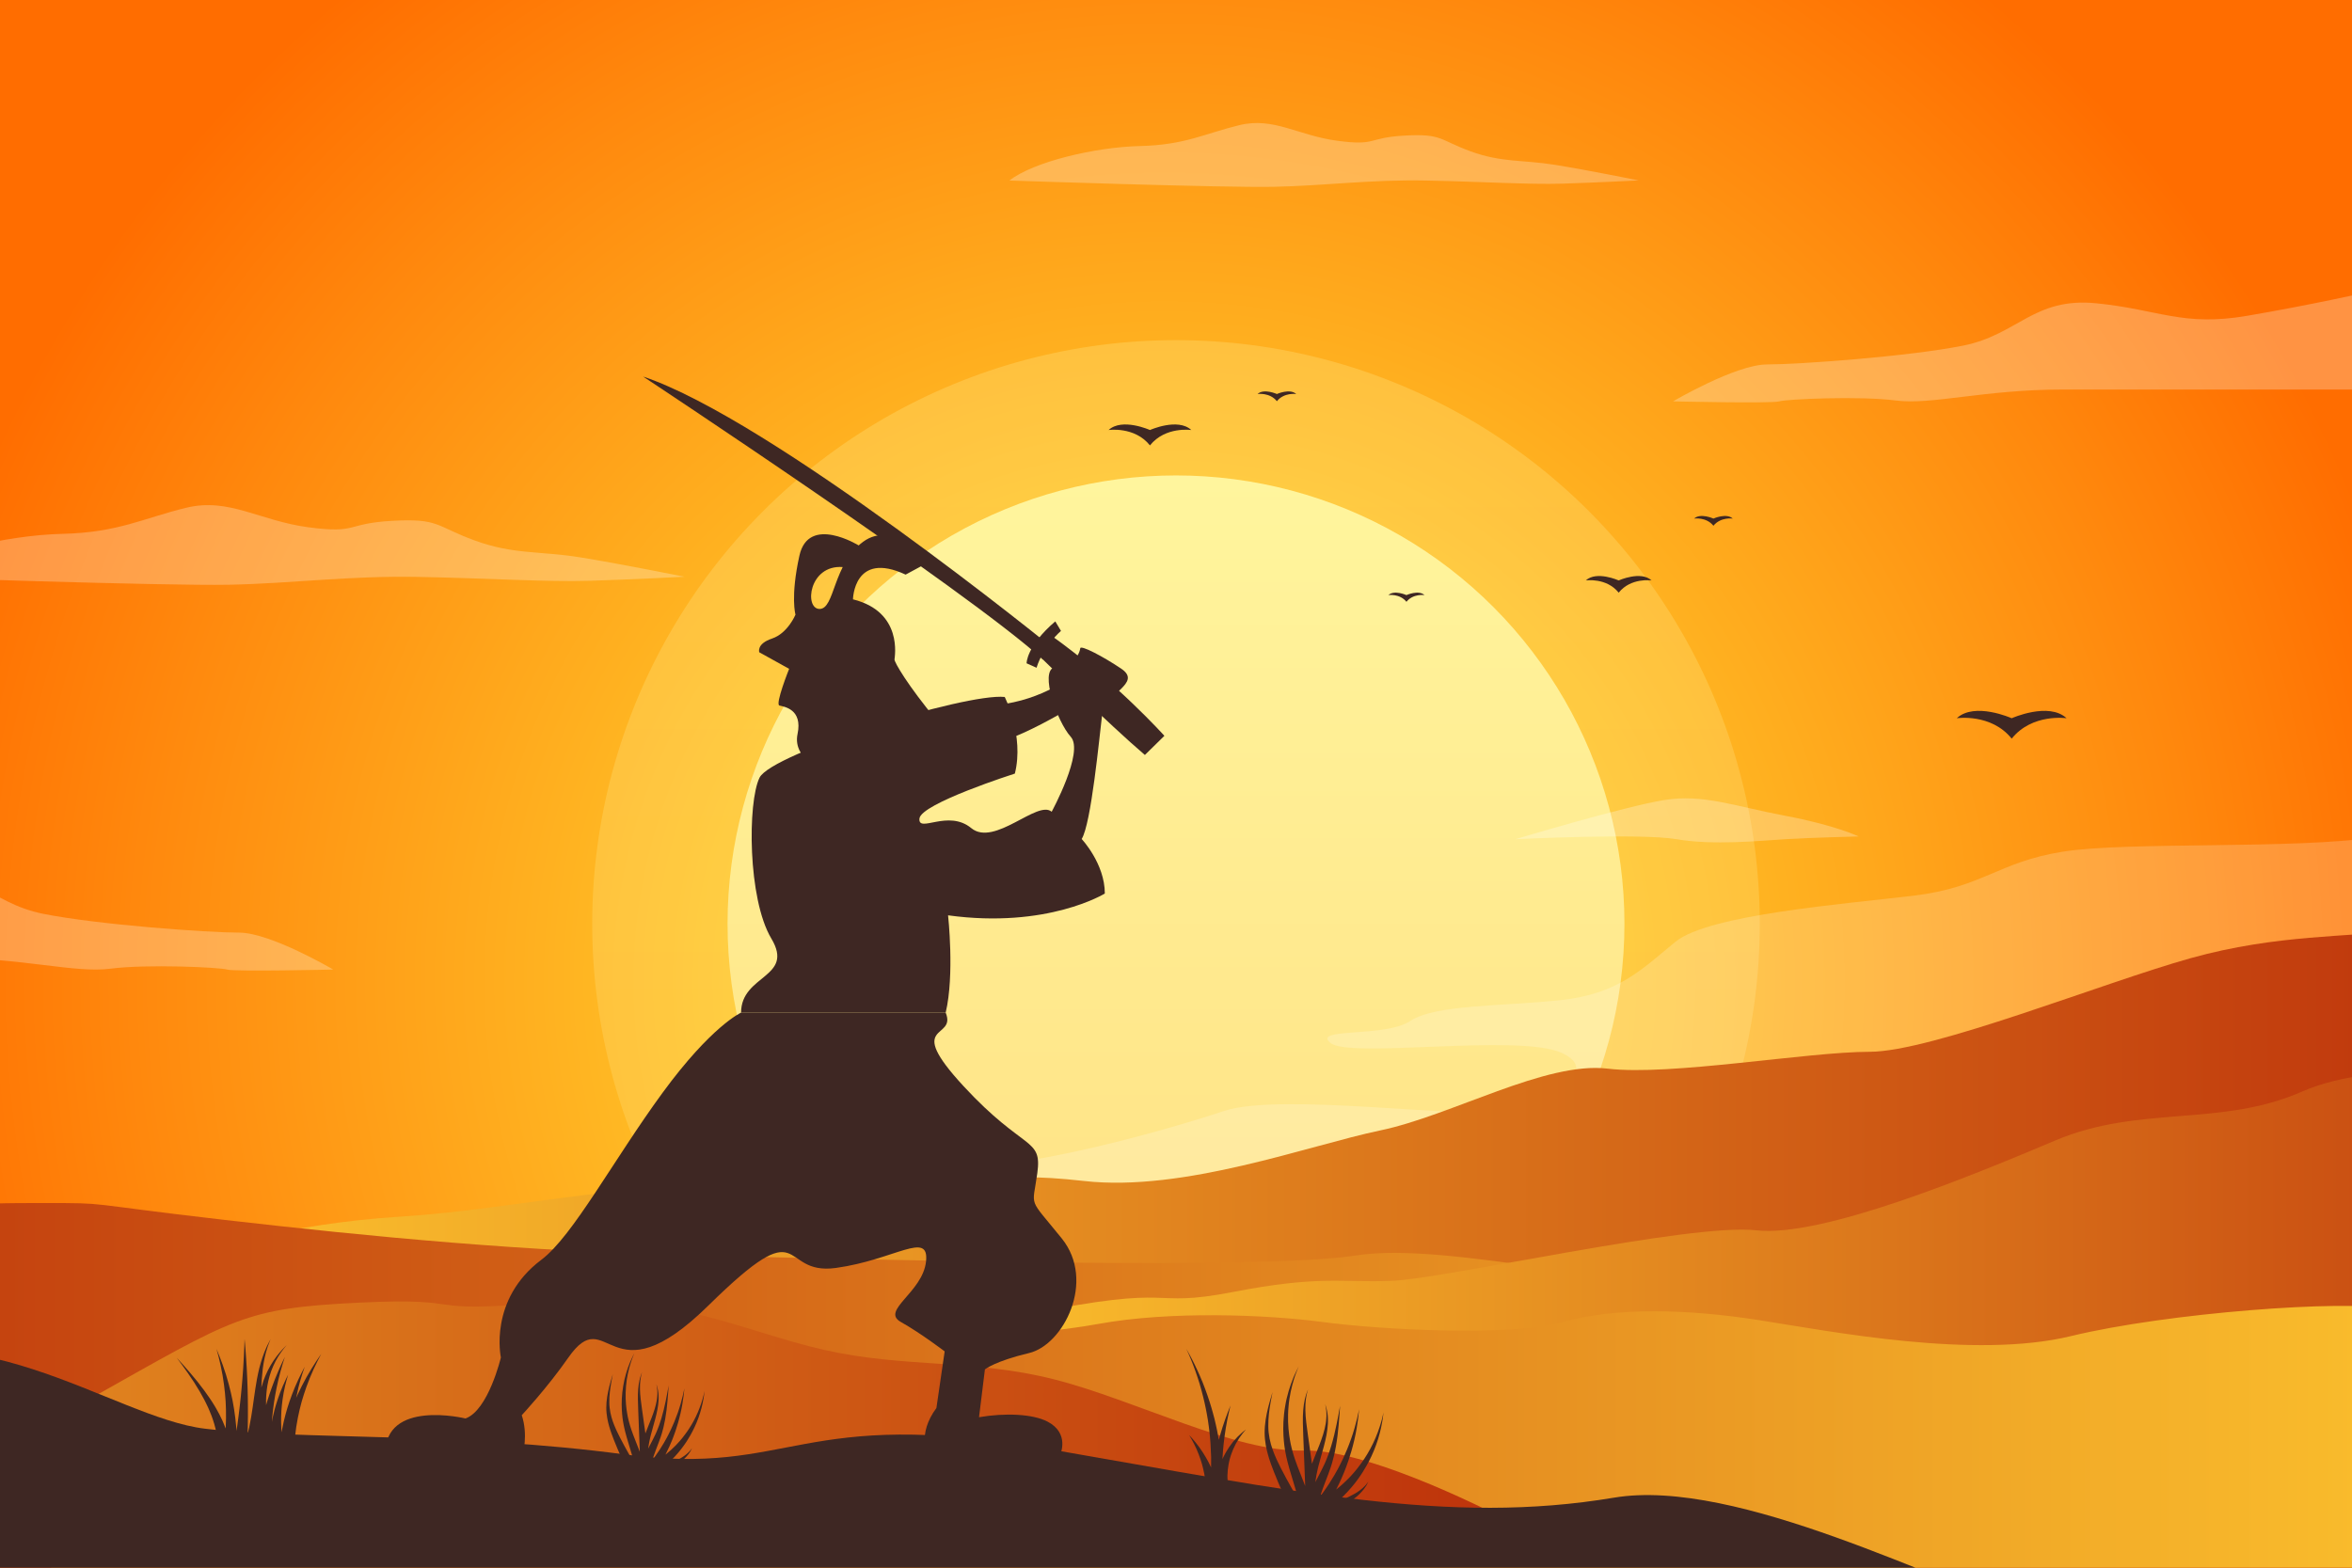 <?xml version="1.0" encoding="utf-8"?>
<!-- Generator: Adobe Illustrator 27.5.0, SVG Export Plug-In . SVG Version: 6.00 Build 0)  -->
<svg version="1.1" id="BACKGROUND" xmlns="http://www.w3.org/2000/svg" xmlns:xlink="http://www.w3.org/1999/xlink" x="0px" y="0px"
	 viewBox="0 0 750 500" style="enable-background:new 0 0 750 500;" xml:space="preserve">
<rect x="0" y="0" width="750" height="500" fill="#808080" stroke="none"/>
<g>
	<radialGradient id="SVGID_1_" cx="371.333" cy="313" r="410.005" gradientUnits="userSpaceOnUse">
		<stop  offset="0" style="stop-color:#FFEB3B"/>
		<stop  offset="0.255" style="stop-color:#FFCF2E"/>
		<stop  offset="0.803" style="stop-color:#FF880D"/>
		<stop  offset="1" style="stop-color:#FF6D00"/>
	</radialGradient>
	<rect style="fill:url(#SVGID_1_);" width="750" height="500"/>
	
		<linearGradient id="SVGID_00000070081742879017076160000010612544381729632910_" gradientUnits="userSpaceOnUse" x1="375" y1="480.791" x2="375" y2="108.483">
		<stop  offset="0" style="stop-color:#FFE082"/>
		<stop  offset="1" style="stop-color:#FFF59D"/>
	</linearGradient>
	
		<circle style="opacity:0.25;fill:url(#SVGID_00000070081742879017076160000010612544381729632910_);" cx="375" cy="294.637" r="186.154"/>
	
		<linearGradient id="SVGID_00000145055552047905209670000008658131419661300619_" gradientUnits="userSpaceOnUse" x1="375" y1="437.637" x2="375" y2="151.637">
		<stop  offset="0" style="stop-color:#FFE082"/>
		<stop  offset="1" style="stop-color:#FFF59D"/>
	</linearGradient>
	<circle style="fill:url(#SVGID_00000145055552047905209670000008658131419661300619_);" cx="375" cy="294.637" r="143"/>
	<g>
		<g>
			<path style="fill:#3E2723;" d="M516.164,185.125c0,0-7.069-3.169-10.482,0c0,0,6.582-0.975,10.482,3.9
				c3.9-4.876,10.482-3.9,10.482-3.9C523.233,181.956,516.164,185.125,516.164,185.125z"/>
			<path style="fill:#3E2723;" d="M366.696,137.152c0,0-8.892-3.986-13.184,0c0,0,8.279-1.227,13.184,4.906
				c4.906-6.132,13.185-4.906,13.185-4.906C375.588,133.166,366.696,137.152,366.696,137.152z"/>
			<path style="fill:#3E2723;" d="M641.481,229.075c0,0-11.808-5.293-17.508,0c0,0,10.993-1.629,17.508,6.514
				c6.514-8.143,17.508-6.514,17.508-6.514C653.288,223.782,641.481,229.075,641.481,229.075z"/>
			<path style="fill:#3E2723;" d="M546.376,165.393c0,0-4.154-1.862-6.16,0c0,0,3.868-0.573,6.16,2.292
				c2.292-2.865,6.16-2.292,6.16-2.292C550.531,163.531,546.376,165.393,546.376,165.393z"/>
			<path style="fill:#3E2723;" d="M448.484,189.798c0,0-3.88-1.739-5.753,0c0,0,3.612-0.535,5.753,2.141
				c2.141-2.676,5.753-2.141,5.753-2.141C452.364,188.059,448.484,189.798,448.484,189.798z"/>
			<path style="fill:#3E2723;" d="M407.173,125.667c0,0-4.155-1.862-6.16,0c0,0,3.868-0.573,6.16,2.292
				c2.292-2.865,6.16-2.292,6.16-2.292C411.328,123.804,407.173,125.667,407.173,125.667z"/>
		</g>
	</g>
	<g>
		<defs>
			<rect id="SVGID_00000125565720749035466690000013835129720287785859_" width="750" height="500"/>
		</defs>
		<clipPath id="SVGID_00000162318514115274178250000002506558290871293836_">
			<use xlink:href="#SVGID_00000125565720749035466690000013835129720287785859_"  style="overflow:visible;"/>
		</clipPath>
		<g style="opacity:0.45;clip-path:url(#SVGID_00000162318514115274178250000002506558290871293836_);">
			<path style="opacity:0.43;fill:#FFFFFF;" d="M805.333,261.65c0,0-21.667,1.333-47.667,5.333s-79.333,1.333-100,4.667
				c-20.667,3.333-25.333,11.333-47.333,14c-22,2.667-65.333,6-76,14.667c-10.667,8.667-18,16.667-36.667,18.667s-40,1.333-48,6.667
				c-8,5.333-31.494,2-25.414,7c6.08,5,59.414-2.945,73.414,3.027S493,351.677,480,354.33c-13,2.653-71.667-5.986-89.667,0
				c-18,5.986-62.333,18.67-87,18.003c-24.667-0.667-12.068,14.894-29.686,20.667s-66.108,3.415-84.667,7.943
				s-45.333,3.333-45.333,3.333l-1.981,27.04h663.667V261.65z"/>
			<path style="opacity:0.58;fill:#FFFFFF;" d="M754.667,124.233c0,0-71.167,0-96.667,0s-42,5-53.5,3.5s-34.827-0.439-37.163,0.281
				c-2.337,0.719-33.837,0-33.837,0s20-11.781,30-11.781s45-2.5,62.5-6s22.5-15.5,42.5-13.5s27.5,7.5,48,4s38.167-7.5,38.167-7.5
				V124.233z"/>
			<path style="opacity:0.58;fill:#FFFFFF;" d="M-114.906,305.45c0,0,71.167,0,96.667,0s42,5,53.5,3.5s34.827-0.439,37.163,0.281
				c2.337,0.719,33.837,0,33.837,0s-20-11.781-30-11.781s-45-2.5-62.5-6s-22.5-15.5-42.5-13.5s-27.5,7.5-48,4
				s-38.167-7.5-38.167-7.5V305.45z"/>
			<path style="opacity:0.58;fill:#FFFFFF;" d="M483.179,267.664c0,0,40-2,51.5,0s26.5,0.5,34.5,0s23.5-0.889,23.5-0.889
				s-7.5-3.611-23.5-6.611s-26-7-38.5-5S483.179,267.664,483.179,267.664z"/>
			<path style="opacity:0.58;fill:#FFFFFF;" d="M-32.148,183.999c0,0,84.856,2.912,105.239,2.496
				c20.382-0.416,38.269-2.912,60.315-2.496c22.046,0.416,41.18,1.658,54.491,1.245c13.311-0.413,30.365-1.292,30.365-1.292
				s-20.382-4.113-33.277-6.193c-12.895-2.08-21.214-0.832-33.693-5.408c-12.479-4.576-11.231-7.071-26.206-6.24
				c-14.975,0.832-10.815,4.16-26.621,2.08c-15.807-2.08-25.374-9.567-39.101-6.239c-13.727,3.328-21.63,7.903-39.516,8.319
				C1.961,170.689-22.581,176.512-32.148,183.999z"/>
			<path style="opacity:0.58;fill:#FFFFFF;" d="M321.88,57.577c0,0,68,2.333,84.333,2c16.333-0.333,30.667-2.333,48.333-2
				c17.667,0.333,33,1.329,43.667,0.998c10.667-0.331,24.333-1.035,24.333-1.035s-16.333-3.296-26.667-4.963
				c-10.333-1.667-17-0.667-27-4.333c-10-3.667-9-5.667-21-5c-12,0.667-8.667,3.333-21.333,1.667
				c-12.667-1.667-20.333-7.667-31.333-5c-11,2.667-17.333,6.333-31.667,6.667C349.213,46.91,329.546,51.577,321.88,57.577z"/>
		</g>
	</g>
	<g>
		<defs>
			<rect id="SVGID_00000151512606784377490920000011455983772300181669_" width="750" height="500"/>
		</defs>
		<clipPath id="SVGID_00000150805792396032673280000006665662645603882923_">
			<use xlink:href="#SVGID_00000151512606784377490920000011455983772300181669_"  style="overflow:visible;"/>
		</clipPath>
		<g style="clip-path:url(#SVGID_00000150805792396032673280000006665662645603882923_);">
			
				<linearGradient id="SVGID_00000126298130503406634030000003507543688974242740_" gradientUnits="userSpaceOnUse" x1="67.36" y1="454" x2="777.078" y2="454">
				<stop  offset="0" style="stop-color:#FBC02D"/>
				<stop  offset="1" style="stop-color:#BF360C"/>
			</linearGradient>
			<path style="fill:url(#SVGID_00000126298130503406634030000003507543688974242740_);" d="M765.15,296.642
				c-15.904,2.389-38.766,1.194-66.598,8.958c-27.832,7.763-82.502,29.859-102.382,29.859c-19.88,0-63.616,7.763-83.496,5.375
				c-19.88-2.389-49.7,14.93-72.562,19.707c-22.862,4.777-62.622,19.707-94.43,16.124c-31.808-3.583-28.826,2.294-85.484,0.549
				c-56.658-1.744-94.43,8.408-132.202,10.797C90.222,390.4,67.36,398.761,67.36,398.761v212.597h709.718L765.15,296.642z"/>
			
				<linearGradient id="SVGID_00000008128647016286403020000013118994983506260391_" gradientUnits="userSpaceOnUse" x1="-86.484" y1="492.682" x2="783.268" y2="492.682">
				<stop  offset="0" style="stop-color:#BF360C"/>
				<stop  offset="1" style="stop-color:#FBC02D"/>
			</linearGradient>
			<path style="fill:url(#SVGID_00000008128647016286403020000013118994983506260391_);" d="M-68.592,394.445
				c42.742-10.749,60.634-10.749,82.502-10.749s10.934,0,57.652,5.375c46.718,5.375,96.418,10.152,150.094,11.346
				c53.676,1.194,179.915,4.778,210.729,0c30.814-4.777,89.46,13.138,127.232,7.166c37.772-5.972,196.813,0,223.651,13.138v180.947
				H-86.484L-68.592,394.445z"/>
			
				<linearGradient id="SVGID_00000170277771410000571120000005486414522960541622_" gradientUnits="userSpaceOnUse" x1="306.08" y1="384.474" x2="859.197" y2="384.474">
				<stop  offset="0" style="stop-color:#FBC02D"/>
				<stop  offset="1" style="stop-color:#BF360C"/>
			</linearGradient>
			<path style="fill:url(#SVGID_00000170277771410000571120000005486414522960541622_);" d="M853.232,348.199
				c-22.862-8.958-24.85-14.332-39.76-8.958c-14.91,5.375-53.676-2.389-79.52,8.958c-25.844,11.346-51.688,4.18-78.526,15.527
				c-26.838,11.346-74.55,31.054-95.424,28.665c-20.874-2.389-99.4,15.527-116.298,16.124c-16.898,0.597-22.862-1.792-50.694,3.583
				c-27.832,5.375-15.904-2.986-65.604,7.166c-49.7,10.152,0,7.166,22.862,2.986c22.862-4.18,53.676-2.986,71.568-0.597
				c17.892,2.389,59.64,4.777,76.538,0c16.898-4.777,39.76-4.18,62.622-0.597c22.862,3.583,68.586,12.541,99.4,5.076
				c30.814-7.465,87.472-11.645,101.388-8.659c13.916,2.986,52.377,8.125,68.586,11.546c16.209,3.421,28.826,2.787,28.826,2.787
				L853.232,348.199z"/>
			
				<linearGradient id="SVGID_00000181773078208894788010000002417342465579051949_" gradientUnits="userSpaceOnUse" x1="461.333" y1="464.122" x2="-326.666" y2="464.122">
				<stop  offset="0" style="stop-color:#BF360C"/>
				<stop  offset="1" style="stop-color:#FBC02D"/>
			</linearGradient>
			<path style="fill:url(#SVGID_00000181773078208894788010000002417342465579051949_);" d="M29.051,445.922
				c45.724-25.679,48.706-28.665,85.484-30.456c36.778-1.792,17.892,3.583,58.646,0s63.616,9.178,89.46,15.04
				c25.844,5.862,47.712,2.876,73.556,9.445c25.844,6.569,57.652,23.29,79.52,22.693c21.868-0.597,64.61,22.096,64.61,22.096
				L13.147,513.403L29.051,445.922z"/>
			<path style="fill:#3E2723;" d="M-57.902,438.755c47.712-24.484,93.416,13.328,123.236,16.911s80.324,1.065,134,8.231
				c53.676,7.166,54.881-15.587,134.401-1.852c79.52,13.735,128.07,24.487,180.932,15.621c39.333-6.597,104.835,28.237,132.667,36
				c27.832,7.763,114.817-3.846,114.817-3.846v37.025H-64.86L-57.902,438.755z"/>
			<path style="fill:#3E2723;" d="M66.009,448.19c0.213,0.443,0.335,0.695,0.335,0.695s0.46,1.017,1.062,2.549
				c0.592,1.534,1.228,3.593,1.637,5.659c0.23,1.33,0.372,2.657,0.421,3.847h24.402c0.009-0.152,0.019-0.309,0.032-0.474
				c0.086-1.476,0.292-3.443,0.576-5.41c0.309-1.965,0.697-3.928,1.055-5.396c0.161-0.736,0.343-1.344,0.449-1.773
				c0.112-0.428,0.176-0.673,0.176-0.673s0.072-0.244,0.197-0.67c0.132-0.426,0.29-1.038,0.535-1.767
				c0.456-1.461,1.154-3.401,1.929-5.333c0.799-1.928,1.677-3.847,2.401-5.276c0.345-0.718,0.679-1.307,0.891-1.724
				c0.219-0.416,0.344-0.654,0.344-0.654s-0.158,0.23-0.435,0.634c-0.27,0.405-0.687,0.977-1.133,1.675
				c-0.925,1.39-2.074,3.265-3.149,5.158c-1.051,1.897-2.028,3.812-2.696,5.261c-0.246,0.506-0.439,0.952-0.6,1.322
				c0.196-1.013,0.445-2.16,0.723-3.309c0.421-1.66,0.902-3.317,1.313-4.555c0.193-0.621,0.389-1.133,0.509-1.495
				c0.126-0.361,0.198-0.567,0.198-0.567s-0.106,0.201-0.291,0.552c-0.18,0.352-0.461,0.852-0.757,1.459
				c-0.617,1.21-1.374,2.836-2.074,4.474c-0.682,1.64-1.307,3.291-1.726,4.536c-0.223,0.621-0.372,1.143-0.494,1.507
				c-0.117,0.364-0.183,0.573-0.183,0.573s-0.061,0.209-0.167,0.574c-0.101,0.366-0.27,0.887-0.43,1.516
				c-0.345,1.256-0.739,2.938-1.073,4.628c-0.068,0.364-0.132,0.728-0.194,1.088c-0.028-0.347-0.054-0.699-0.077-1.051
				c-0.074-1.44-0.092-2.884-0.058-3.968c0.005-0.542,0.042-0.993,0.053-1.31c0.015-0.316,0.024-0.497,0.024-0.497
				s0.014-0.181,0.039-0.497c0.03-0.316,0.05-0.769,0.115-1.311c0.105-1.085,0.308-2.531,0.568-3.976
				c0.277-1.443,0.611-2.886,0.91-3.965c0.137-0.541,0.285-0.987,0.372-1.302c0.093-0.315,0.146-0.494,0.146-0.494
				s-0.087,0.175-0.24,0.481c-0.148,0.307-0.381,0.742-0.622,1.27c-0.505,1.054-1.117,2.47-1.675,3.898
				c-0.54,1.429-1.026,2.869-1.343,3.954c-0.171,0.542-0.28,0.997-0.371,1.314c-0.087,0.318-0.137,0.499-0.137,0.499
				s-0.044,0.182-0.122,0.5c-0.073,0.319-0.199,0.773-0.31,1.322c-0.12,0.534-0.245,1.158-0.366,1.827
				c0.107-1.445,0.24-2.832,0.375-3.926c0.181-1.371,0.302-2.285,0.302-2.285s0.149-0.913,0.374-2.282
				c0.236-1.369,0.609-3.192,1.035-5.013c0.442-1.819,0.937-3.636,1.352-4.994c0.427-1.358,0.712-2.263,0.712-2.263
				s-0.422,0.887-1.054,2.217c-0.622,1.332-1.393,3.119-2.114,4.916c-0.705,1.798-1.359,3.606-1.806,4.968
				c-0.436,1.364-0.726,2.273-0.726,2.273s-0.111,0.388-0.297,1.034c-0.016-0.583-0.015-1.076-0.008-1.446
				c0.009-0.479,0.015-0.753,0.015-0.753s0.014-0.274,0.039-0.753c0.009-0.24,0.033-0.53,0.064-0.863
				c0.026-0.334,0.062-0.71,0.118-1.119c0.091-0.82,0.265-1.774,0.485-2.794c0.237-1.019,0.55-2.101,0.934-3.176
				c0.401-1.072,0.869-2.137,1.385-3.124c0.533-0.982,1.073-1.894,1.618-2.656c0.258-0.385,0.517-0.732,0.757-1.037
				c0.232-0.307,0.44-0.574,0.628-0.789c0.365-0.433,0.574-0.681,0.574-0.681s-0.24,0.237-0.659,0.653
				c-0.216,0.206-0.457,0.463-0.728,0.76c-0.279,0.295-0.583,0.631-0.891,1.005c-0.645,0.741-1.304,1.633-1.969,2.6
				c-0.647,0.972-1.258,2.028-1.803,3.098c-0.528,1.073-0.986,2.159-1.36,3.185c-0.282,0.813-0.526,1.584-0.716,2.283
				c0.063-1.728,0.202-3.919,0.467-6.113c0.331-2.36,0.83-4.716,1.417-6.462c0.067-0.219,0.131-0.429,0.192-0.629
				c0.077-0.198,0.15-0.385,0.219-0.561c0.138-0.353,0.258-0.66,0.357-0.913c0.198-0.507,0.311-0.797,0.311-0.797
				s-0.147,0.284-0.404,0.781c-0.129,0.249-0.285,0.551-0.465,0.898c-0.09,0.174-0.185,0.358-0.286,0.553
				c-0.085,0.197-0.174,0.405-0.266,0.621c-0.795,1.726-1.577,4.07-2.192,6.434c-0.568,2.365-0.992,4.743-1.258,6.525
				c-0.26,1.782-0.433,2.969-0.433,2.969s-0.167,1.185-0.417,2.962c-0.249,1.776-0.628,4.134-1.116,6.471
				c-0.156,0.686-0.324,1.367-0.501,2.034c0.023-0.788,0.043-1.601,0.058-2.414c0.093-4.653,0.003-9.302,0.003-9.302
				s-0.079-4.65-0.342-9.292c-0.252-4.643-0.686-9.278-0.686-9.278s-0.128,4.642-0.439,9.276c-0.3,4.635-0.782,9.26-0.782,9.26
				s-0.472,4.626-1.125,9.24c-0.073,0.526-0.149,1.051-0.225,1.569c-0.022-0.352-0.045-0.706-0.072-1.06
				c-0.182-2.126-0.441-4.247-0.7-5.833c-0.113-0.794-0.253-1.453-0.329-1.915c-0.083-0.462-0.131-0.725-0.131-0.725
				s-0.055-0.263-0.151-0.724c-0.103-0.46-0.219-1.12-0.413-1.907c-0.355-1.577-0.915-3.671-1.549-5.753
				c-0.659-2.081-1.391-4.15-2.005-5.692c-0.29-0.773-0.577-1.411-0.757-1.861c-0.186-0.448-0.292-0.704-0.292-0.704
				s0.072,0.26,0.198,0.716c0.119,0.457,0.32,1.105,0.506,1.889c0.406,1.564,0.859,3.655,1.237,5.749
				c0.353,2.096,0.631,4.193,0.773,5.767c0.088,0.786,0.116,1.443,0.157,1.902c0.034,0.459,0.054,0.721,0.054,0.721
				s0.012,0.263,0.033,0.722c0.014,0.459,0.066,1.115,0.073,1.902c0.047,1.574,0.023,3.671-0.077,5.765
				c-0.005,0.085-0.011,0.169-0.016,0.253c-0.636-1.704-1.377-3.319-2.038-4.57c-0.824-1.538-1.428-2.549-1.428-2.549
				s-0.158-0.251-0.434-0.691c-0.285-0.437-0.649-1.072-1.172-1.812c-0.987-1.495-2.444-3.448-3.972-5.375
				c-1.555-1.92-3.184-3.813-4.447-5.219c-1.271-1.402-2.119-2.337-2.119-2.337s0.721,0.972,1.802,2.429
				c1.072,1.459,2.443,3.419,3.731,5.394c1.262,1.981,2.443,3.975,3.218,5.489C65.513,447.11,65.786,447.749,66.009,448.19z"/>
			<path style="fill:#3E2723;" d="M379.789,433.63c0.861,2.069,1.865,4.881,2.743,7.723c0.839,2.856,1.55,5.738,1.975,7.92
				c0.241,1.084,0.364,2.004,0.487,2.639c0.111,0.637,0.175,1.001,0.175,1.001s0.051,0.366,0.141,1.007
				c0.078,0.642,0.242,1.551,0.346,2.654c0.264,2.198,0.469,5.141,0.547,8.077c0.014,1.144,0.008,2.285-0.014,3.383
				c-0.065-0.142-0.13-0.281-0.192-0.41c-0.204-0.454-0.407-0.819-0.533-1.08c-0.131-0.259-0.206-0.406-0.206-0.406
				s-0.08-0.145-0.219-0.399c-0.144-0.252-0.329-0.62-0.587-1.043c-0.494-0.857-1.208-1.964-1.964-3.028
				c-0.772-1.056-1.586-2.069-2.232-2.794c-0.313-0.37-0.6-0.656-0.788-0.866c-0.192-0.206-0.301-0.324-0.301-0.324
				s0.083,0.138,0.228,0.38c0.141,0.244,0.361,0.579,0.589,1.004c0.478,0.835,1.056,1.977,1.577,3.134
				c0.506,1.166,0.957,2.345,1.249,3.243c0.158,0.444,0.257,0.825,0.341,1.086c0.08,0.262,0.125,0.412,0.125,0.412
				s0.04,0.151,0.111,0.416c0.066,0.266,0.181,0.638,0.28,1.096c0.223,0.908,0.457,2.129,0.635,3.348
				c0.15,1.136,0.251,2.265,0.29,3.153h7.192c-0.046-0.205-0.095-0.438-0.126-0.702c-0.164-0.947-0.263-2.236-0.262-3.547
				c0.036-1.306,0.173-2.628,0.363-3.61c0.073-0.497,0.195-0.896,0.251-1.184c0.066-0.287,0.103-0.451,0.103-0.451
				s0.047-0.161,0.13-0.443c0.091-0.279,0.182-0.695,0.363-1.167c0.319-0.964,0.855-2.215,1.494-3.434
				c0.667-1.198,1.437-2.357,2.095-3.171c0.31-0.424,0.621-0.731,0.816-0.969c0.203-0.232,0.318-0.364,0.318-0.364
				s-0.138,0.108-0.381,0.297c-0.236,0.197-0.606,0.445-0.995,0.806c-0.813,0.685-1.814,1.701-2.741,2.805
				c-0.897,1.121-1.715,2.327-2.249,3.282c-0.288,0.467-0.471,0.886-0.626,1.167c-0.147,0.286-0.231,0.449-0.231,0.449
				s-0.074,0.168-0.204,0.461c-0.024,0.058-0.054,0.125-0.084,0.191c0.008-0.148,0.015-0.294,0.023-0.433
				c0.076-1.359,0.15-2.266,0.15-2.266s0.073-0.906,0.216-2.265c0.141-1.359,0.383-3.168,0.675-4.975
				c0.307-1.803,0.663-3.603,0.972-4.946c0.306-1.343,0.533-2.236,0.533-2.236s-0.353,0.849-0.853,2.139
				c-0.502,1.289-1.119,3.03-1.692,4.792c-0.445,1.41-0.859,2.83-1.183,4.035c-0.185-1.102-0.377-2.131-0.567-3.031
				c-0.207-1.119-0.458-2.036-0.597-2.683c-0.15-0.646-0.236-1.014-0.236-1.014s-0.098-0.366-0.27-1.006
				c-0.183-0.637-0.392-1.559-0.736-2.642c-0.631-2.179-1.614-5.037-2.717-7.839c-1.142-2.788-2.403-5.517-3.449-7.509
				c-0.496-1.009-0.982-1.813-1.287-2.392c-0.316-0.573-0.496-0.901-0.496-0.901s0.151,0.343,0.414,0.942
				C378.976,431.744,379.386,432.584,379.789,433.63z"/>
			<path style="fill:#3E2723;" d="M440.964,451.37c-0.064,0.28-0.141,0.62-0.23,1.01c-0.098,0.388-0.228,0.82-0.358,1.294
				c-0.535,1.89-1.414,4.359-2.55,6.697c-1.12,2.346-2.484,4.553-3.616,6.118c-1.12,1.574-1.953,2.55-1.953,2.55
				s-0.207,0.244-0.57,0.672c-0.35,0.438-0.911,1.012-1.561,1.714c-1.065,1.097-2.483,2.416-4.052,3.658
				c0.615-1.196,1.158-2.333,1.584-3.301c0.389-0.863,0.681-1.596,0.899-2.102c0.202-0.513,0.318-0.806,0.318-0.806
				s0.475-1.168,1.084-2.951c0.605-1.785,1.33-4.188,1.892-6.623c0.576-2.432,0.977-4.895,1.206-6.744
				c0.127-0.923,0.196-1.696,0.246-2.237c0.052-0.54,0.081-0.848,0.081-0.848s-0.063,0.303-0.173,0.835
				c-0.109,0.531-0.262,1.289-0.488,2.189c-0.428,1.804-1.09,4.185-1.917,6.502c-0.813,2.322-1.776,4.579-2.551,6.241
				c-0.78,1.661-1.361,2.733-1.361,2.733s-0.142,0.27-0.391,0.741c-0.265,0.464-0.621,1.136-1.085,1.922
				c-0.914,1.58-2.232,3.624-3.659,5.576c-0.259,0.359-0.523,0.713-0.791,1.061c0.089-0.295,0.182-0.591,0.282-0.888
				c0.725-2.186,1.635-4.399,2.265-6.1c0.317-0.85,0.573-1.567,0.741-2.076c0.174-0.505,0.262-0.799,0.262-0.799
				s0.09-0.293,0.247-0.805c0.147-0.515,0.358-1.249,0.569-2.137c0.44-1.773,0.869-4.158,1.167-6.543
				c0.299-2.386,0.489-4.77,0.615-6.558c0.12-1.787,0.201-2.979,0.201-2.979s-0.215,1.174-0.538,2.935
				c-0.328,1.759-0.787,4.1-1.348,6.404c-0.561,2.305-1.242,4.564-1.855,6.209c-0.298,0.826-0.579,1.499-0.773,1.969
				c-0.203,0.466-0.32,0.733-0.32,0.733s-0.115,0.267-0.335,0.727c-0.213,0.462-0.536,1.118-0.937,1.906
				c-0.498,0.984-1.135,2.168-1.797,3.463c0.116-0.847,0.247-1.638,0.38-2.334c0.171-0.893,0.342-1.632,0.462-2.15
				c0.131-0.519,0.205-0.815,0.205-0.815s0.299-1.184,0.81-2.978c0.501-1.795,1.219-4.206,1.696-6.69
				c0.245-1.239,0.391-2.502,0.468-3.684c0.002-0.595,0.048-1.165,0.001-1.709c-0.014-0.271-0.027-0.534-0.04-0.788
				c-0.032-0.253-0.063-0.497-0.093-0.732c-0.047-0.47-0.142-0.892-0.228-1.264c-0.041-0.186-0.079-0.36-0.115-0.521
				c-0.049-0.158-0.095-0.302-0.136-0.433c-0.166-0.519-0.261-0.816-0.261-0.816s0.062,0.305,0.17,0.838
				c0.026,0.133,0.055,0.28,0.087,0.44c0.017,0.162,0.036,0.338,0.056,0.526c0.044,0.374,0.092,0.794,0.087,1.258
				c0.004,0.23,0.008,0.47,0.012,0.718c-0.015,0.248-0.03,0.504-0.045,0.768c-0.012,0.526-0.118,1.077-0.182,1.644
				c-0.2,1.132-0.471,2.324-0.839,3.494c-0.722,2.343-1.681,4.621-2.377,6.355c-0.706,1.731-1.149,2.919-1.149,2.919
				s-0.014,0.039-0.035,0.095l-0.341-2.441c0,0-0.187-1.338-0.468-3.346c-0.27-2.006-0.68-4.69-0.997-7.35
				c-0.324-2.661-0.396-5.341-0.139-7.34c0.114-1,0.309-1.819,0.447-2.392c0.164-0.567,0.258-0.891,0.258-0.891
				s-0.126,0.314-0.347,0.863c-0.196,0.558-0.475,1.363-0.693,2.362c-0.464,1.993-0.668,4.743-0.612,7.466
				c0.049,2.726,0.187,5.415,0.254,7.444c0.077,2.026,0.129,3.376,0.129,3.376l0.356,9.326c-1.186-3.11-2.438-6.082-3.207-8.359
				c-0.401-1.16-0.69-2.134-0.87-2.822c-0.198-0.684-0.28-1.082-0.28-1.082s-0.091-0.397-0.249-1.092
				c-0.086-0.347-0.147-0.776-0.241-1.264c-0.098-0.488-0.181-1.044-0.258-1.652c-0.18-1.214-0.287-2.645-0.35-4.185
				c-0.029-1.539-0.021-3.19,0.141-4.834c0.252-3.298,1.025-6.548,1.78-8.928c0.173-0.602,0.386-1.134,0.552-1.614
				c0.165-0.482,0.33-0.893,0.473-1.23c0.278-0.677,0.437-1.064,0.437-1.064s-0.19,0.373-0.522,1.025
				c-0.17,0.325-0.369,0.723-0.573,1.191c-0.206,0.467-0.464,0.986-0.686,1.575c-0.954,2.328-2.007,5.554-2.54,8.905
				c-0.303,1.669-0.45,3.363-0.55,4.957c-0.065,1.594-0.075,3.091,0.009,4.37c0.028,0.641,0.068,1.228,0.128,1.747
				c0.056,0.519,0.085,0.975,0.144,1.345c0.107,0.743,0.168,1.168,0.168,1.168s0.053,0.427,0.202,1.164
				c0.131,0.742,0.353,1.795,0.671,3.037c0.621,2.49,1.683,5.706,2.595,8.864c0.296,1.016,0.556,2.026,0.78,3.01
				c-0.598-0.997-1.217-2.049-1.823-3.113c-1.367-2.392-2.67-4.828-3.613-6.669c-0.942-1.836-1.492-3.077-1.492-3.077
				s-0.137-0.311-0.376-0.856c-0.231-0.547-0.558-1.33-0.889-2.286c-0.675-1.91-1.314-4.535-1.323-7.27
				c-0.054-2.729,0.358-5.485,0.71-7.534c0.362-2.052,0.64-3.416,0.64-3.416s-0.409,1.329-0.972,3.342
				c-0.552,2.013-1.242,4.736-1.466,7.573c-0.115,1.414-0.118,2.854,0.025,4.196c0.134,1.341,0.372,2.579,0.622,3.623
				c0.251,1.045,0.512,1.898,0.698,2.493c0.193,0.592,0.304,0.93,0.304,0.93s0.448,1.354,1.224,3.317
				c0.771,1.959,1.846,4.549,2.995,7.113c1.145,2.565,2.369,5.098,3.317,6.985c0.558,1.109,1.012,1.985,1.295,2.526h7.829
				c0.462-0.625,1.084-1.306,1.791-1.967c1.003-0.896,2.147-1.729,3.029-2.342c0.895-0.611,1.492-1.018,1.492-1.018
				s0.607-0.413,1.519-1.032c0.911-0.626,2.126-1.496,3.257-2.474c1.115-1.004,2.129-2.111,2.712-3.062
				c0.078-0.114,0.153-0.223,0.224-0.327c0.058-0.112,0.113-0.219,0.165-0.319c0.103-0.199,0.192-0.372,0.266-0.515
				c0.146-0.283,0.229-0.445,0.229-0.445s-0.112,0.144-0.309,0.396c-0.097,0.125-0.216,0.276-0.352,0.45
				c-0.067,0.086-0.139,0.178-0.215,0.275c-0.088,0.087-0.18,0.178-0.276,0.274c-0.725,0.8-1.878,1.657-3.086,2.392
				c-1.232,0.714-2.526,1.315-3.516,1.752c-0.996,0.433-1.661,0.721-1.661,0.721s-0.234,0.102-0.626,0.273
				c0.207-0.182,0.416-0.364,0.624-0.555c2.04-1.826,3.848-3.867,5.103-5.462c0.611-0.813,1.133-1.475,1.454-1.972
				c0.333-0.487,0.524-0.766,0.524-0.766s0.766-1.114,1.758-2.868c1.005-1.745,2.173-4.166,3.066-6.678
				c0.912-2.506,1.538-5.091,1.878-7.042c0.082-0.489,0.166-0.934,0.224-1.332c0.048-0.399,0.091-0.747,0.125-1.033
				c0.069-0.571,0.109-0.898,0.109-0.898S441.092,450.809,440.964,451.37z"/>
			<path style="fill:#3E2723;" d="M224.5,444.36c-0.053,0.231-0.117,0.512-0.19,0.835c-0.081,0.32-0.188,0.678-0.296,1.07
				c-0.442,1.563-1.168,3.603-2.108,5.536c-0.925,1.94-2.053,3.763-2.989,5.057c-0.926,1.301-1.614,2.108-1.614,2.108
				s-0.171,0.202-0.471,0.556c-0.289,0.362-0.753,0.836-1.29,1.417c-0.88,0.907-2.052,1.997-3.349,3.023
				c0.508-0.989,0.957-1.928,1.309-2.728c0.321-0.714,0.563-1.32,0.743-1.738c0.167-0.424,0.262-0.666,0.262-0.666
				s0.393-0.965,0.896-2.44c0.5-1.476,1.1-3.462,1.564-5.475c0.476-2.011,0.807-4.046,0.997-5.575
				c0.105-0.763,0.162-1.402,0.204-1.849c0.043-0.446,0.067-0.701,0.067-0.701s-0.052,0.251-0.144,0.69
				c-0.09,0.439-0.216,1.066-0.404,1.81c-0.354,1.492-0.901,3.459-1.584,5.375c-0.672,1.919-1.468,3.785-2.109,5.159
				c-0.645,1.373-1.125,2.259-1.125,2.259s-0.117,0.223-0.323,0.613c-0.219,0.383-0.514,0.939-0.897,1.589
				c-0.755,1.306-1.845,2.995-3.025,4.609c-0.214,0.297-0.433,0.59-0.654,0.877c0.074-0.244,0.151-0.489,0.233-0.734
				c0.6-1.807,1.352-3.636,1.872-5.042c0.262-0.703,0.474-1.295,0.612-1.716c0.144-0.417,0.217-0.66,0.217-0.66
				s0.074-0.242,0.204-0.666c0.122-0.425,0.296-1.032,0.47-1.767c0.363-1.466,0.718-3.437,0.965-5.408
				c0.248-1.972,0.404-3.943,0.508-5.421c0.1-1.477,0.166-2.462,0.166-2.462s-0.178,0.971-0.445,2.426
				c-0.271,1.454-0.65,3.389-1.114,5.294c-0.463,1.905-1.026,3.773-1.534,5.132c-0.247,0.683-0.479,1.239-0.639,1.628
				c-0.168,0.385-0.264,0.606-0.264,0.606s-0.095,0.22-0.277,0.601c-0.176,0.382-0.443,0.924-0.775,1.576
				c-0.411,0.814-0.938,1.792-1.485,2.862c0.096-0.7,0.204-1.354,0.314-1.93c0.141-0.738,0.283-1.349,0.382-1.777
				c0.108-0.429,0.17-0.674,0.17-0.674s0.247-0.979,0.67-2.461c0.414-1.484,1.007-3.477,1.402-5.53
				c0.203-1.024,0.323-2.068,0.387-3.045c0.002-0.492,0.039-0.963,0.001-1.413c-0.011-0.224-0.023-0.441-0.033-0.651
				c-0.027-0.209-0.052-0.411-0.077-0.605c-0.038-0.388-0.118-0.737-0.188-1.045c-0.034-0.154-0.066-0.298-0.095-0.431
				c-0.041-0.13-0.079-0.25-0.112-0.358c-0.137-0.429-0.216-0.674-0.216-0.674s0.051,0.252,0.141,0.693
				c0.022,0.11,0.046,0.231,0.072,0.363c0.014,0.134,0.03,0.279,0.047,0.435c0.036,0.309,0.076,0.657,0.072,1.04
				c0.003,0.19,0.007,0.389,0.01,0.594c-0.012,0.205-0.024,0.417-0.037,0.635c-0.01,0.435-0.098,0.89-0.15,1.359
				c-0.165,0.936-0.389,1.921-0.694,2.888c-0.597,1.937-1.389,3.82-1.964,5.253c-0.583,1.431-0.95,2.413-0.95,2.413
				s-0.012,0.032-0.029,0.079l-0.282-2.018c0,0-0.155-1.106-0.387-2.766c-0.223-1.658-0.562-3.876-0.824-6.075
				c-0.268-2.2-0.327-4.415-0.115-6.067c0.094-0.826,0.255-1.503,0.369-1.977c0.136-0.469,0.213-0.737,0.213-0.737
				s-0.104,0.259-0.287,0.713c-0.162,0.462-0.393,1.127-0.573,1.953c-0.384,1.647-0.552,3.92-0.506,6.171
				c0.041,2.254,0.154,4.476,0.21,6.153c0.064,1.674,0.106,2.791,0.106,2.791l0.294,7.709c-0.981-2.571-2.015-5.027-2.651-6.91
				c-0.331-0.959-0.57-1.764-0.719-2.332c-0.163-0.565-0.232-0.895-0.232-0.895s-0.075-0.328-0.206-0.903
				c-0.071-0.287-0.121-0.641-0.199-1.045c-0.081-0.404-0.149-0.863-0.213-1.366c-0.149-1.004-0.237-2.187-0.29-3.459
				c-0.024-1.272-0.017-2.637,0.117-3.996c0.208-2.726,0.847-5.413,1.472-7.38c0.143-0.497,0.319-0.937,0.457-1.334
				c0.136-0.398,0.273-0.738,0.391-1.017c0.23-0.56,0.361-0.879,0.361-0.879s-0.157,0.308-0.432,0.848
				c-0.141,0.269-0.305,0.598-0.474,0.985c-0.17,0.386-0.383,0.815-0.567,1.302c-0.788,1.924-1.659,4.591-2.1,7.361
				c-0.25,1.38-0.372,2.78-0.454,4.097c-0.054,1.318-0.062,2.555,0.008,3.613c0.023,0.53,0.056,1.015,0.106,1.444
				c0.046,0.429,0.07,0.806,0.119,1.112c0.088,0.615,0.139,0.966,0.139,0.966s0.044,0.353,0.167,0.962
				c0.108,0.613,0.291,1.484,0.555,2.511c0.514,2.058,1.391,4.716,2.145,7.327c0.244,0.84,0.459,1.675,0.644,2.488
				c-0.495-0.824-1.006-1.693-1.507-2.573c-1.13-1.977-2.207-3.991-2.986-5.513c-0.779-1.517-1.233-2.544-1.233-2.544
				s-0.113-0.257-0.311-0.707c-0.191-0.452-0.461-1.099-0.735-1.89c-0.558-1.579-1.086-3.749-1.094-6.009
				c-0.045-2.256,0.296-4.534,0.587-6.227c0.299-1.696,0.529-2.824,0.529-2.824s-0.338,1.098-0.804,2.762
				c-0.456,1.664-1.027,3.915-1.212,6.26c-0.095,1.168-0.097,2.36,0.021,3.468c0.111,1.109,0.307,2.132,0.514,2.995
				c0.207,0.864,0.424,1.569,0.577,2.061c0.16,0.489,0.251,0.769,0.251,0.769s0.37,1.119,1.011,2.742
				c0.638,1.619,1.526,3.76,2.476,5.879c0.946,2.121,1.958,4.214,2.742,5.774c0.461,0.916,0.837,1.641,1.071,2.088h6.472
				c0.382-0.517,0.896-1.08,1.48-1.626c0.829-0.741,1.774-1.43,2.504-1.936c0.74-0.505,1.233-0.842,1.233-0.842
				s0.502-0.341,1.255-0.853c0.753-0.518,1.757-1.236,2.692-2.045c0.921-0.83,1.76-1.745,2.242-2.531
				c0.064-0.094,0.126-0.184,0.185-0.27c0.048-0.093,0.094-0.181,0.137-0.264c0.085-0.164,0.159-0.308,0.22-0.426
				c0.12-0.234,0.189-0.368,0.189-0.368s-0.093,0.119-0.255,0.328c-0.081,0.103-0.178,0.228-0.291,0.372
				c-0.056,0.071-0.115,0.147-0.177,0.227c-0.072,0.072-0.148,0.148-0.228,0.227c-0.6,0.661-1.553,1.37-2.551,1.978
				c-1.018,0.59-2.088,1.087-2.906,1.448c-0.824,0.358-1.373,0.596-1.373,0.596s-0.194,0.085-0.517,0.226
				c0.171-0.15,0.344-0.301,0.516-0.459c1.686-1.509,3.181-3.196,4.218-4.515c0.505-0.672,0.937-1.219,1.202-1.63
				c0.276-0.403,0.433-0.633,0.433-0.633s0.633-0.921,1.453-2.37c0.831-1.443,1.796-3.444,2.535-5.52
				c0.754-2.071,1.271-4.208,1.552-5.82c0.068-0.404,0.138-0.772,0.185-1.101c0.04-0.33,0.075-0.617,0.104-0.854
				c0.057-0.472,0.09-0.742,0.09-0.742S224.605,443.896,224.5,444.36z"/>
		</g>
	</g>
	<g>
		<path style="fill:#3E2723;" d="M298.602,449.071c-6.284,8.476-2.768,14.827-2.768,14.827h42.255c0,0,3.105-6.745-4.042-10.48
			c-4.687-2.449-13.495-2.846-21.86-1.406l1.878-15.255c0,0,3.146-2.61,14.106-5.219c10.96-2.61,21.342-22.965,10.41-36.535
			c-10.932-13.57-9.366-9.395-7.8-20.877c1.566-11.482-4.175-6.785-23.487-27.662c-19.311-20.877-2.088-14.614-5.741-23.487h-65.241
			c0,0-9.395,4.175-25.052,25.574c-15.658,21.399-28.596,45.71-38.622,53.236c-16.954,12.726-12.918,31.166-12.918,31.166
			s-3.985,16.851-11.292,19.46c0,0-25.89-6.315-25.574,11.482h43.842c0,0,1.767-6.263-0.32-12.526c0,0,8.145-8.748,14.81-18.311
			c12.836-18.417,12.852,14.658,44.689-16.658c31.837-31.316,21.921-9.395,40.71-12.004c18.789-2.61,29.75-12.004,28.706-2.088
			c-1.044,9.917-14.548,15.658-8.057,19.311c6.491,3.654,13.995,9.395,13.995,9.395L298.602,449.071z"/>
		<path style="fill:#3E2723;" d="M236.314,322.978c0-12.207,17.177-11.048,9.641-23.654c-7.536-12.606-7.599-43.468-3.756-51.292
			c3.843-7.824,65.575-27.048,78.181-25.743c0,0,6.278,12.268,3.235,24.439c0,0-29.993,9.563-30.427,14.344
			c-0.435,4.781,9.128-3.043,16.518,3.043c7.389,6.085,21.156-9.117,25.646-5.216c0,0,10.432-19.126,6.086-23.907
			c-4.347-4.781-9.998-20.865-5.216-22.169c4.781-1.304,7.636-2.45,8.259-6.085c0.182-1.065,7.375,2.695,13.04,6.52
			c6.93,4.679-5.216,7.824-6.086,14.779c-0.869,6.955-3.477,34.774-6.52,39.556c0,0,7.389,7.824,7.389,17.387
			c0,0-18.256,11.302-49.988,6.955c0,0,2.114,18.982-0.762,31.043"/>
		<path style="fill:#3E2723;" d="M314.922,224.995c15.648-0.435,26.515-9.128,26.515-9.128l6.955,5.651
			c0,0-21.734,13.91-30.862,15.214"/>
		<path style="fill:#3E2723;" d="M298.75,229.821c-9.407-11.373-13.571-18.62-13.513-19.488c0.058-0.867,2.756-15.209-13.243-19.18
			c0,0,0.252-15.6,16.789-7.884l8.134-4.395c0,0-11.894-13.281-21.667-6.091c-9.773,7.19-8.982,21.474-13.917,21.435
			c-4.935-0.038-3.412-14.168,7.399-13.359l5.084-6.899c0,0-15.991-9.89-18.902,3.275c-2.91,13.166-1.252,18.794-1.252,18.794
			s-2.429,5.937-7.479,7.633c-5.05,1.696-4.067,4.376-4.067,4.376l9.523,5.281c0,0-4.53,11.315-3.103,11.701
			c1.427,0.385,7.479,1.079,5.783,9.098c-1.696,8.019,8.289,15.074,26.312,10.466C298.654,239.98,298.75,229.821,298.75,229.821z"/>
		<g>
			<g>
				<path style="fill:#3E2723;" d="M371.297,234.682c0,0-15.677-17.479-36.157-32.025l-4.278,6.023c0,0,23.17,22.731,34.215,32.11
					L371.297,234.682z"/>
				<path style="fill:#3E2723;" d="M335.838,206.777c0,0-89.795-73.018-130.762-86.675c0,0,103.255,68.168,127.536,90.288
					L335.838,206.777z"/>
				<path style="fill:#3E2723;" d="M338.321,201.221c0,0-5.629,4.785-7.791,11.754l-3.175-1.419c0,0-0.107-5.443,9.148-13.369
					L338.321,201.221z"/>
			</g>
		</g>
	</g>
</g>
</svg>
